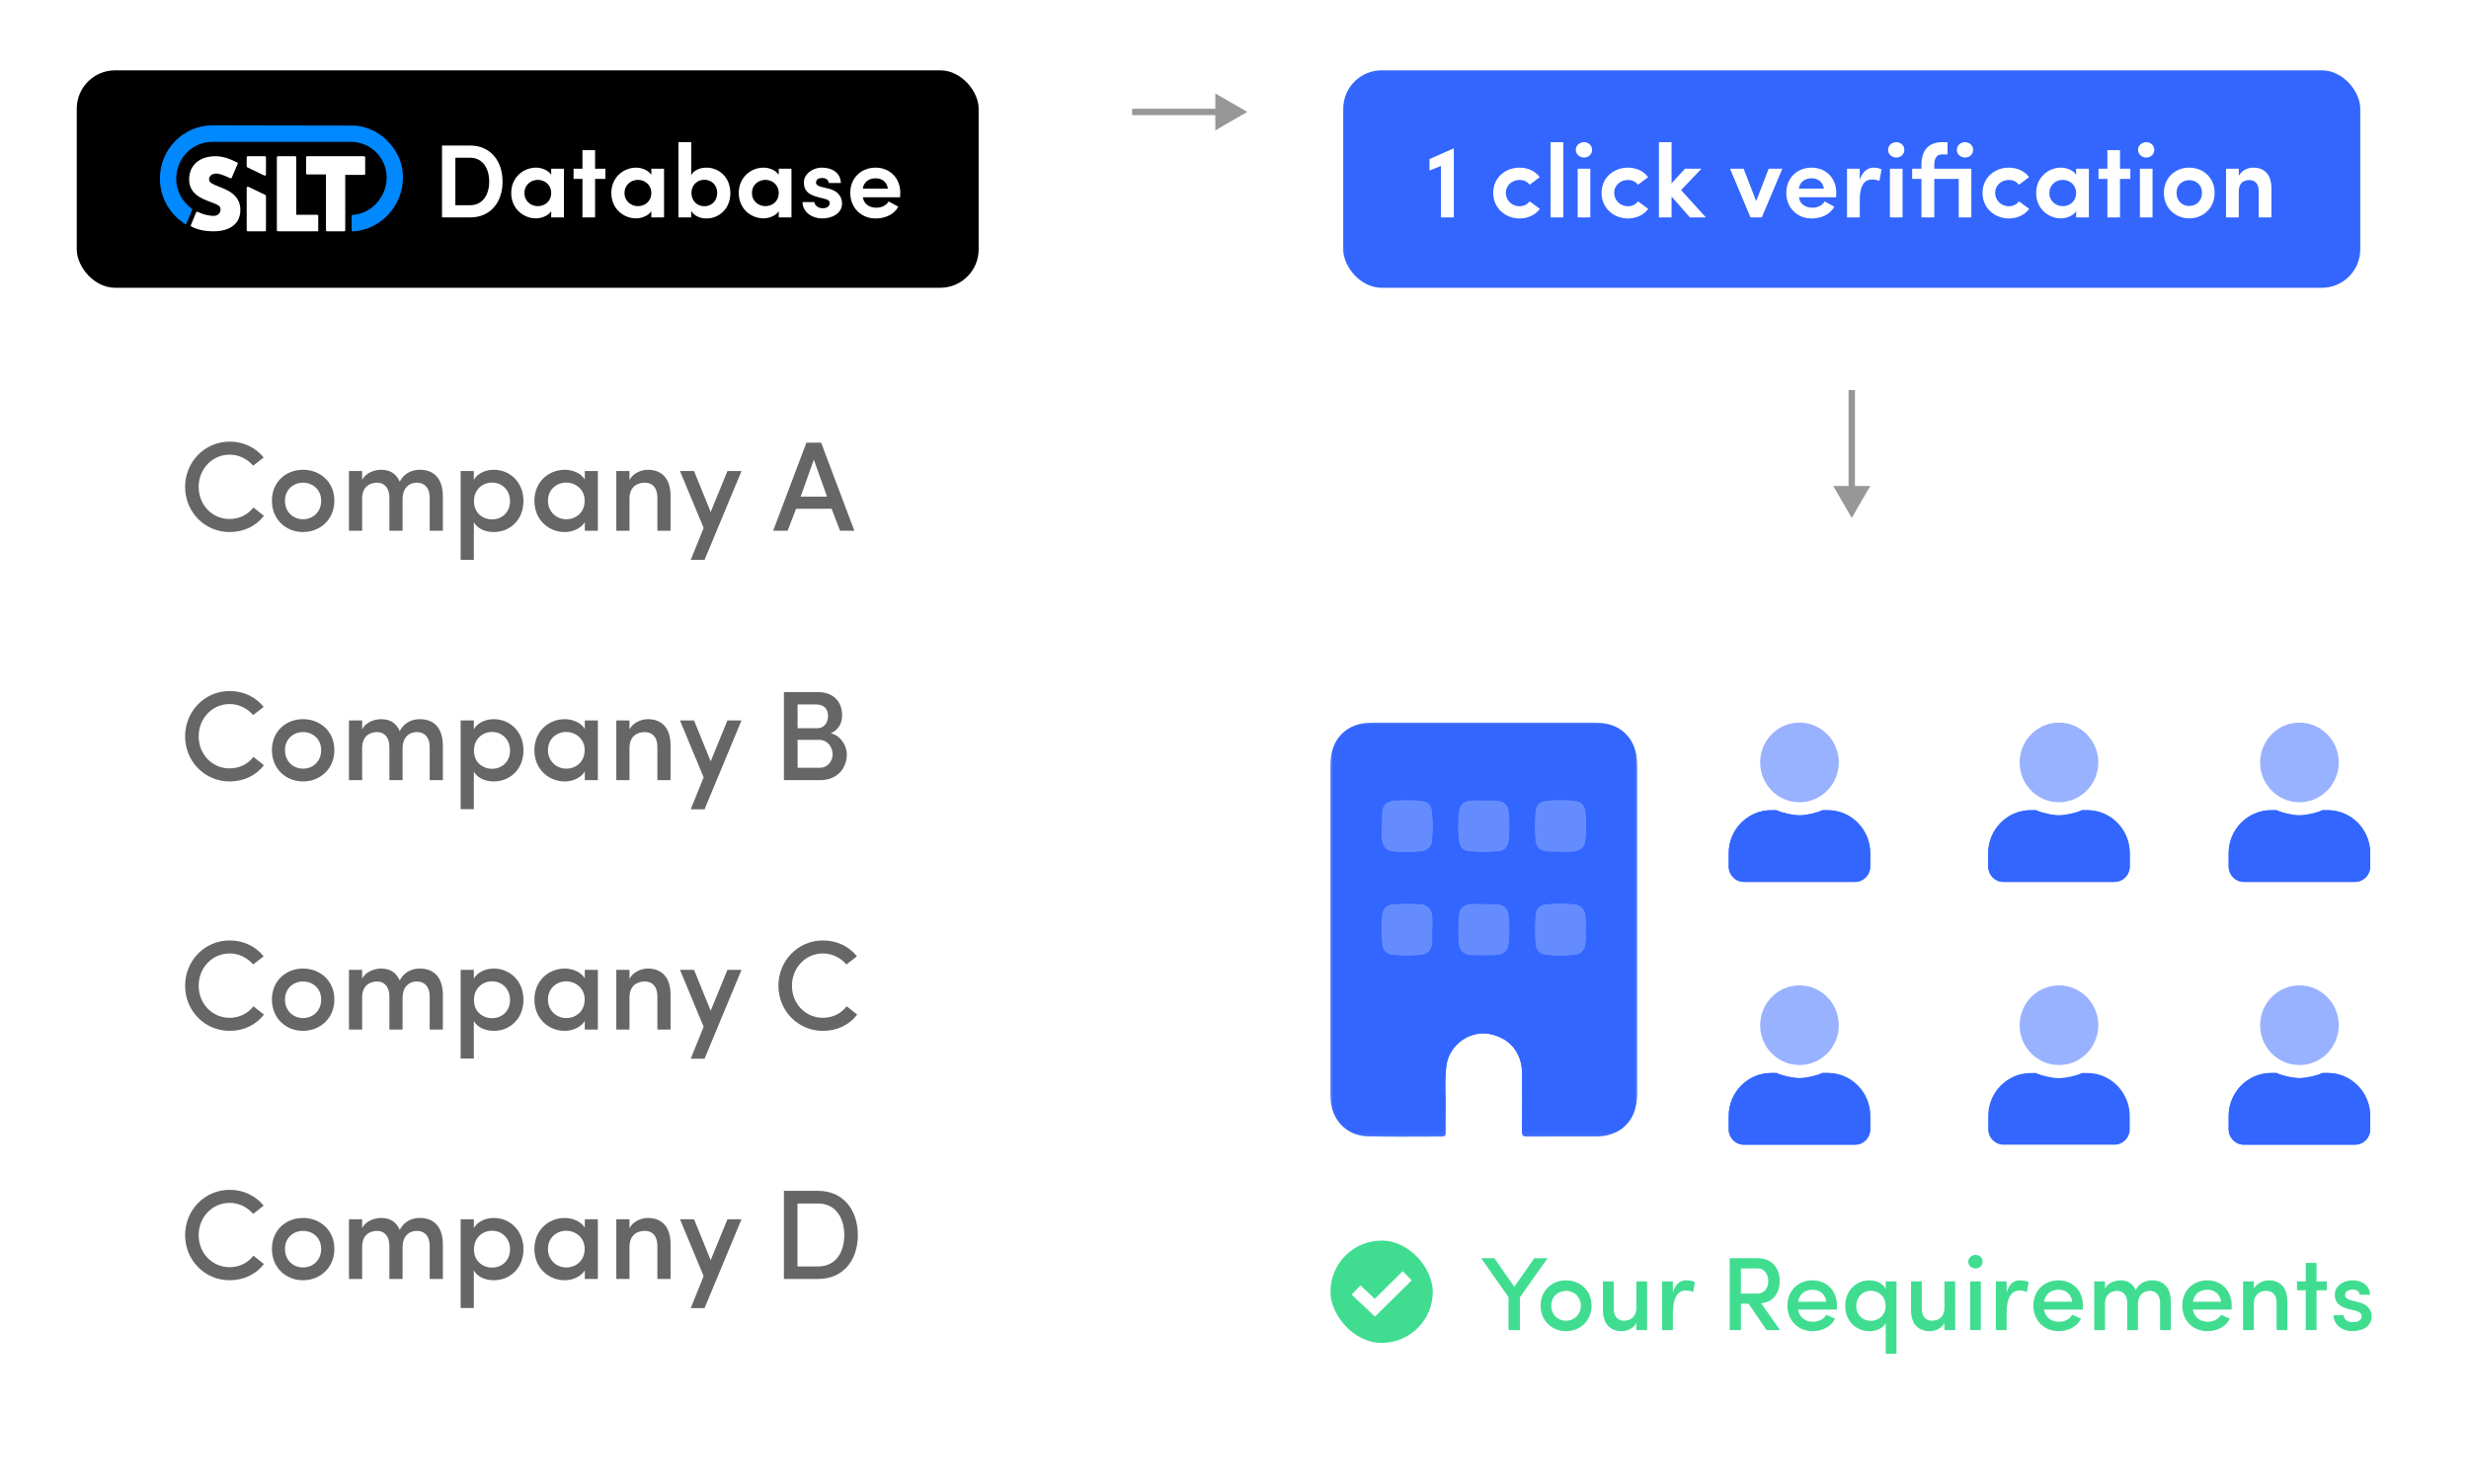 <svg width="386" height="232" viewBox="0 0 386 232" fill="none" xmlns="http://www.w3.org/2000/svg">
<path d="M289.5 81L292.387 76H286.613L289.5 81ZM289 61V76.5H290V61H289Z" fill="#979797"/>
<path d="M195 17.5L190 14.613L190 20.387L195 17.5ZM177 18L190.5 18L190.5 17L177 17L177 18Z" fill="#979797"/>
<g filter="url(#filter0_d_0_1)">
<g clip-path="url(#clip0_0_1)">
<rect x="4" width="157" height="224" rx="6" fill="white"/>
<path d="M39.62 75.36L41.26 76.66C40.06 78.24 38.16 79.2 35.9 79.2C32 79.2 28.94 76.06 28.94 72.14C28.94 68.24 32 65.06 35.9 65.06C38.12 65.06 40 66.02 41.22 67.54L39.58 68.82C38.68 67.8 37.42 67.1 35.9 67.1C33.16 67.1 31.06 69.36 31.06 72.14C31.06 74.94 33.16 77.16 35.9 77.16C37.42 77.16 38.76 76.48 39.62 75.36ZM47.372 77.2C48.932 77.2 50.212 76.06 50.212 74.3C50.212 72.6 48.932 71.48 47.372 71.48C45.832 71.48 44.552 72.6 44.552 74.3C44.552 76.06 45.832 77.2 47.372 77.2ZM47.372 79.2C44.732 79.2 42.512 77.26 42.512 74.3C42.512 71.34 44.732 69.46 47.372 69.46C50.032 69.46 52.272 71.34 52.272 74.3C52.272 77.26 50.032 79.2 47.372 79.2ZM65.197 71.48C63.837 71.48 62.937 72.46 62.937 73.98V79H60.877V73.76C60.857 72.32 60.097 71.48 58.977 71.48C57.777 71.48 56.617 72.14 56.617 73.98V79H54.557V69.66H56.617V71.06C57.257 69.78 58.797 69.46 59.557 69.46C61.057 69.46 61.957 70.12 62.497 71.32C63.357 69.7 64.797 69.46 65.637 69.46C67.957 69.46 69.237 70.96 69.237 73.62V79H67.177V73.8C67.177 72.34 66.397 71.48 65.197 71.48ZM74.098 74.38C74.098 76.24 75.498 77.22 76.938 77.22C78.478 77.22 79.738 76.1 79.738 74.38C79.738 72.64 78.478 71.46 76.938 71.46C75.418 71.46 74.098 72.56 74.098 74.38ZM72.018 69.66H74.078V71.04C74.658 70.02 75.918 69.46 77.198 69.46C79.718 69.46 81.838 71.4 81.838 74.34C81.838 77.32 79.718 79.2 77.198 79.2C75.918 79.2 74.658 78.7 74.078 77.66V83.54H72.018V69.66ZM85.667 74.3C85.667 76.02 86.987 77.2 88.527 77.2C90.047 77.2 91.407 76.14 91.407 74.3C91.407 72.48 89.927 71.46 88.527 71.46C86.987 71.46 85.667 72.58 85.667 74.3ZM93.467 79H91.427V77.66C90.787 78.68 89.487 79.2 88.287 79.2C85.787 79.2 83.547 77.3 83.547 74.32C83.547 71.34 85.787 69.46 88.287 69.46C89.407 69.46 90.787 69.92 91.427 70.98V69.66H93.467V79ZM98.414 73.98V79H96.354V69.66H98.414V71.06C98.954 70 100.254 69.46 101.274 69.46C103.534 69.46 104.834 70.9 104.834 73.56V79H102.774V73.8C102.774 72.3 102.014 71.48 100.814 71.48C99.594 71.48 98.414 72.14 98.414 73.98ZM115.927 69.66L110.147 83.56H107.987L110.007 78.56L106.307 69.66H108.507L111.107 76.06L113.727 69.66H115.927ZM129.294 73.66L127.234 67.88L125.174 73.66H129.294ZM133.574 79H131.334L130.014 75.56H124.454L123.134 79H120.874L126.074 65.22H128.374L133.574 79Z" fill="#666666"/>
<path d="M39.62 114.36L41.26 115.66C40.06 117.24 38.16 118.2 35.9 118.2C32 118.2 28.94 115.06 28.94 111.14C28.94 107.24 32 104.06 35.9 104.06C38.12 104.06 40 105.02 41.22 106.54L39.58 107.82C38.68 106.8 37.42 106.1 35.9 106.1C33.16 106.1 31.06 108.36 31.06 111.14C31.06 113.94 33.16 116.16 35.9 116.16C37.42 116.16 38.76 115.48 39.62 114.36ZM47.372 116.2C48.932 116.2 50.212 115.06 50.212 113.3C50.212 111.6 48.932 110.48 47.372 110.48C45.832 110.48 44.552 111.6 44.552 113.3C44.552 115.06 45.832 116.2 47.372 116.2ZM47.372 118.2C44.732 118.2 42.512 116.26 42.512 113.3C42.512 110.34 44.732 108.46 47.372 108.46C50.032 108.46 52.272 110.34 52.272 113.3C52.272 116.26 50.032 118.2 47.372 118.2ZM65.197 110.48C63.837 110.48 62.937 111.46 62.937 112.98V118H60.877V112.76C60.857 111.32 60.097 110.48 58.977 110.48C57.777 110.48 56.617 111.14 56.617 112.98V118H54.557V108.66H56.617V110.06C57.257 108.78 58.797 108.46 59.557 108.46C61.057 108.46 61.957 109.12 62.497 110.32C63.357 108.7 64.797 108.46 65.637 108.46C67.957 108.46 69.237 109.96 69.237 112.62V118H67.177V112.8C67.177 111.34 66.397 110.48 65.197 110.48ZM74.098 113.38C74.098 115.24 75.498 116.22 76.938 116.22C78.478 116.22 79.738 115.1 79.738 113.38C79.738 111.64 78.478 110.46 76.938 110.46C75.418 110.46 74.098 111.56 74.098 113.38ZM72.018 108.66H74.078V110.04C74.658 109.02 75.918 108.46 77.198 108.46C79.718 108.46 81.838 110.4 81.838 113.34C81.838 116.32 79.718 118.2 77.198 118.2C75.918 118.2 74.658 117.7 74.078 116.66V122.54H72.018V108.66ZM85.667 113.3C85.667 115.02 86.987 116.2 88.527 116.2C90.047 116.2 91.407 115.14 91.407 113.3C91.407 111.48 89.927 110.46 88.527 110.46C86.987 110.46 85.667 111.58 85.667 113.3ZM93.467 118H91.427V116.66C90.787 117.68 89.487 118.2 88.287 118.2C85.787 118.2 83.547 116.3 83.547 113.32C83.547 110.34 85.787 108.46 88.287 108.46C89.407 108.46 90.787 108.92 91.427 109.98V108.66H93.467V118ZM98.414 112.98V118H96.354V108.66H98.414V110.06C98.954 109 100.254 108.46 101.274 108.46C103.534 108.46 104.834 109.9 104.834 112.56V118H102.774V112.8C102.774 111.3 102.014 110.48 100.814 110.48C99.594 110.48 98.414 111.14 98.414 112.98ZM115.927 108.66L110.147 122.56H107.987L110.007 117.56L106.307 108.66H108.507L111.107 115.06L113.727 108.66H115.927ZM128.094 111.7H124.694V116.06H128.154C129.434 116.06 130.174 115 130.174 113.94C130.174 112.92 129.414 111.7 128.094 111.7ZM124.694 106.16V109.88H127.754C128.874 109.88 129.454 108.98 129.454 107.94C129.454 106.82 128.754 106.16 127.614 106.16H124.694ZM131.654 107.86C131.654 108.94 131.214 110.12 129.874 110.66C131.474 111.04 132.394 112.64 132.394 113.96C132.394 116.14 130.874 118 128.254 118H122.554V104.22H127.834C130.174 104.22 131.654 105.6 131.654 107.86Z" fill="#666666"/>
<path d="M39.62 153.36L41.26 154.66C40.06 156.24 38.16 157.2 35.9 157.2C32 157.2 28.94 154.06 28.94 150.14C28.94 146.24 32 143.06 35.9 143.06C38.12 143.06 40 144.02 41.22 145.54L39.58 146.82C38.68 145.8 37.42 145.1 35.9 145.1C33.16 145.1 31.06 147.36 31.06 150.14C31.06 152.94 33.16 155.16 35.9 155.16C37.42 155.16 38.76 154.48 39.62 153.36ZM47.372 155.2C48.932 155.2 50.212 154.06 50.212 152.3C50.212 150.6 48.932 149.48 47.372 149.48C45.832 149.48 44.552 150.6 44.552 152.3C44.552 154.06 45.832 155.2 47.372 155.2ZM47.372 157.2C44.732 157.2 42.512 155.26 42.512 152.3C42.512 149.34 44.732 147.46 47.372 147.46C50.032 147.46 52.272 149.34 52.272 152.3C52.272 155.26 50.032 157.2 47.372 157.2ZM65.197 149.48C63.837 149.48 62.937 150.46 62.937 151.98V157H60.877V151.76C60.857 150.32 60.097 149.48 58.977 149.48C57.777 149.48 56.617 150.14 56.617 151.98V157H54.557V147.66H56.617V149.06C57.257 147.78 58.797 147.46 59.557 147.46C61.057 147.46 61.957 148.12 62.497 149.32C63.357 147.7 64.797 147.46 65.637 147.46C67.957 147.46 69.237 148.96 69.237 151.62V157H67.177V151.8C67.177 150.34 66.397 149.48 65.197 149.48ZM74.098 152.38C74.098 154.24 75.498 155.22 76.938 155.22C78.478 155.22 79.738 154.1 79.738 152.38C79.738 150.64 78.478 149.46 76.938 149.46C75.418 149.46 74.098 150.56 74.098 152.38ZM72.018 147.66H74.078V149.04C74.658 148.02 75.918 147.46 77.198 147.46C79.718 147.46 81.838 149.4 81.838 152.34C81.838 155.32 79.718 157.2 77.198 157.2C75.918 157.2 74.658 156.7 74.078 155.66V161.54H72.018V147.66ZM85.667 152.3C85.667 154.02 86.987 155.2 88.527 155.2C90.047 155.2 91.407 154.14 91.407 152.3C91.407 150.48 89.927 149.46 88.527 149.46C86.987 149.46 85.667 150.58 85.667 152.3ZM93.467 157H91.427V155.66C90.787 156.68 89.487 157.2 88.287 157.2C85.787 157.2 83.547 155.3 83.547 152.32C83.547 149.34 85.787 147.46 88.287 147.46C89.407 147.46 90.787 147.92 91.427 148.98V147.66H93.467V157ZM98.414 151.98V157H96.354V147.66H98.414V149.06C98.954 148 100.254 147.46 101.274 147.46C103.534 147.46 104.834 148.9 104.834 151.56V157H102.774V151.8C102.774 150.3 102.014 149.48 100.814 149.48C99.594 149.48 98.414 150.14 98.414 151.98ZM115.927 147.66L110.147 161.56H107.987L110.007 156.56L106.307 147.66H108.507L111.107 154.06L113.727 147.66H115.927ZM132.374 153.36L134.014 154.66C132.814 156.24 130.914 157.2 128.654 157.2C124.754 157.2 121.694 154.06 121.694 150.14C121.694 146.24 124.754 143.06 128.654 143.06C130.874 143.06 132.754 144.02 133.974 145.54L132.334 146.82C131.434 145.8 130.174 145.1 128.654 145.1C125.914 145.1 123.814 147.36 123.814 150.14C123.814 152.94 125.914 155.16 128.654 155.16C130.174 155.16 131.514 154.48 132.374 153.36Z" fill="#666666"/>
<path d="M39.62 192.36L41.26 193.66C40.06 195.24 38.16 196.2 35.9 196.2C32 196.2 28.94 193.06 28.94 189.14C28.94 185.24 32 182.06 35.9 182.06C38.12 182.06 40 183.02 41.22 184.54L39.58 185.82C38.68 184.8 37.42 184.1 35.9 184.1C33.16 184.1 31.06 186.36 31.06 189.14C31.06 191.94 33.16 194.16 35.9 194.16C37.42 194.16 38.76 193.48 39.62 192.36ZM47.372 194.2C48.932 194.2 50.212 193.06 50.212 191.3C50.212 189.6 48.932 188.48 47.372 188.48C45.832 188.48 44.552 189.6 44.552 191.3C44.552 193.06 45.832 194.2 47.372 194.2ZM47.372 196.2C44.732 196.2 42.512 194.26 42.512 191.3C42.512 188.34 44.732 186.46 47.372 186.46C50.032 186.46 52.272 188.34 52.272 191.3C52.272 194.26 50.032 196.2 47.372 196.2ZM65.197 188.48C63.837 188.48 62.937 189.46 62.937 190.98V196H60.877V190.76C60.857 189.32 60.097 188.48 58.977 188.48C57.777 188.48 56.617 189.14 56.617 190.98V196H54.557V186.66H56.617V188.06C57.257 186.78 58.797 186.46 59.557 186.46C61.057 186.46 61.957 187.12 62.497 188.32C63.357 186.7 64.797 186.46 65.637 186.46C67.957 186.46 69.237 187.96 69.237 190.62V196H67.177V190.8C67.177 189.34 66.397 188.48 65.197 188.48ZM74.098 191.38C74.098 193.24 75.498 194.22 76.938 194.22C78.478 194.22 79.738 193.1 79.738 191.38C79.738 189.64 78.478 188.46 76.938 188.46C75.418 188.46 74.098 189.56 74.098 191.38ZM72.018 186.66H74.078V188.04C74.658 187.02 75.918 186.46 77.198 186.46C79.718 186.46 81.838 188.4 81.838 191.34C81.838 194.32 79.718 196.2 77.198 196.2C75.918 196.2 74.658 195.7 74.078 194.66V200.54H72.018V186.66ZM85.667 191.3C85.667 193.02 86.987 194.2 88.527 194.2C90.047 194.2 91.407 193.14 91.407 191.3C91.407 189.48 89.927 188.46 88.527 188.46C86.987 188.46 85.667 189.58 85.667 191.3ZM93.467 196H91.427V194.66C90.787 195.68 89.487 196.2 88.287 196.2C85.787 196.2 83.547 194.3 83.547 191.32C83.547 188.34 85.787 186.46 88.287 186.46C89.407 186.46 90.787 186.92 91.427 187.98V186.66H93.467V196ZM98.414 190.98V196H96.354V186.66H98.414V188.06C98.954 187 100.254 186.46 101.274 186.46C103.534 186.46 104.834 187.9 104.834 190.56V196H102.774V190.8C102.774 189.3 102.014 188.48 100.814 188.48C99.594 188.48 98.414 189.14 98.414 190.98ZM115.927 186.66L110.147 200.56H107.987L110.007 195.56L106.307 186.66H108.507L111.107 193.06L113.727 186.66H115.927ZM124.674 184.2V194.04H127.914C130.614 194.04 131.994 191.88 131.994 189.14C131.994 186.42 130.614 184.2 127.914 184.2H124.674ZM127.914 196H122.554V182.22H127.914C131.834 182.22 134.114 185.22 134.114 189.14C134.114 193.06 131.834 196 127.914 196Z" fill="#666666"/>
</g>
</g>
<g filter="url(#filter1_d_0_1)">
<rect x="197" y="97" width="185" height="127" rx="6" fill="white"/>
</g>
<g clip-path="url(#clip1_0_1)" filter="url(#filter2_d_0_1)">
<rect x="12" y="10" width="141" height="34" rx="6" fill="black"/>
<path d="M71.193 23.665V31.091H73.494C75.485 31.091 76.481 29.426 76.481 27.402C76.481 25.362 75.485 23.665 73.494 23.665H71.193ZM73.494 33H69.104V21.756H73.494C76.709 21.756 78.569 24.203 78.569 27.402C78.569 30.601 76.709 33 73.494 33ZM81.98 29.181C81.98 30.421 82.976 31.237 84.085 31.237C85.179 31.237 86.174 30.487 86.174 29.181C86.174 27.875 85.13 27.125 84.085 27.125C82.976 27.125 81.98 27.941 81.98 29.181ZM88.165 33H86.174V32.021C85.701 32.804 84.542 33.147 83.808 33.147C81.8 33.147 79.924 31.613 79.924 29.181C79.924 26.749 81.8 25.215 83.808 25.215C84.51 25.215 85.603 25.493 86.174 26.325V25.379H88.165V33ZM93.033 22.474V25.379H94.649V26.978H93.033V33H91.058V26.978H89.671V25.379H91.058V22.474H93.033ZM97.631 29.181C97.631 30.421 98.626 31.237 99.736 31.237C100.829 31.237 101.825 30.487 101.825 29.181C101.825 27.875 100.78 27.125 99.736 27.125C98.626 27.125 97.631 27.941 97.631 29.181ZM103.816 33H101.825V32.021C101.352 32.804 100.193 33.147 99.459 33.147C97.451 33.147 95.574 31.613 95.574 29.181C95.574 26.749 97.451 25.215 99.459 25.215C100.16 25.215 101.254 25.493 101.825 26.325V25.379H103.816V33ZM108.096 29.165C108.096 30.438 109.026 31.254 110.12 31.254C111.229 31.254 112.127 30.421 112.127 29.165C112.127 27.924 111.229 27.108 110.12 27.108C109.092 27.108 108.096 27.859 108.096 29.165ZM108.063 31.972V33H106.072V21.233H108.063V26.39C108.471 25.623 109.418 25.215 110.446 25.215C112.453 25.215 114.183 26.766 114.183 29.197C114.183 31.613 112.453 33.163 110.446 33.163C109.451 33.163 108.471 32.739 108.063 31.972ZM117.553 29.181C117.553 30.421 118.548 31.237 119.658 31.237C120.751 31.237 121.747 30.487 121.747 29.181C121.747 27.875 120.702 27.125 119.658 27.125C118.548 27.125 117.553 27.941 117.553 29.181ZM123.738 33H121.747V32.021C121.274 32.804 120.115 33.147 119.38 33.147C117.373 33.147 115.496 31.613 115.496 29.181C115.496 26.749 117.373 25.215 119.38 25.215C120.082 25.215 121.176 25.493 121.747 26.325V25.379H123.738V33ZM128.883 30.079L127.838 29.818C125.864 29.295 125.684 28.365 125.684 27.484C125.684 26.244 126.99 25.215 128.491 25.215C129.944 25.215 131.38 25.868 131.461 27.614H129.568C129.519 27.043 128.997 26.831 128.54 26.831C128.034 26.831 127.577 27.011 127.577 27.582C127.577 27.892 127.936 28.104 128.377 28.218L129.65 28.528C131.412 29.018 131.641 30.193 131.641 30.813C131.641 32.38 130.107 33.163 128.524 33.163C127.022 33.163 125.505 32.233 125.456 30.601H127.316C127.365 31.14 127.985 31.613 128.72 31.564C129.291 31.547 129.715 31.237 129.715 30.797C129.731 30.405 129.454 30.209 128.883 30.079ZM134.89 28.496H138.807C138.66 27.451 137.877 26.88 136.898 26.88C135.853 26.88 135.037 27.451 134.89 28.496ZM140.749 29.165C140.749 29.361 140.733 29.671 140.717 29.85H134.907C135.037 30.878 135.886 31.482 137.012 31.482C137.779 31.482 138.546 31.156 138.921 30.503C139.395 30.764 139.933 31.058 140.439 31.319C139.737 32.625 138.285 33.163 136.881 33.163C134.711 33.163 132.932 31.564 132.932 29.165C132.932 26.749 134.711 25.215 136.881 25.215C139.036 25.215 140.749 26.749 140.749 29.165Z" fill="white"/>
<path fill-rule="evenodd" clip-rule="evenodd" d="M41.406 23.43H38.74C38.644 23.43 38.567 23.508 38.567 23.605V25C38.567 25.073 38.608 25.14 38.674 25.172L41.309 26.441C41.434 26.502 41.58 26.409 41.58 26.269V23.605C41.58 23.508 41.502 23.43 41.406 23.43V23.43Z" fill="white"/>
<path fill-rule="evenodd" clip-rule="evenodd" d="M57.088 23.604C57.087 23.508 57.01 23.43 56.914 23.43H48.026C47.93 23.43 47.853 23.508 47.853 23.605V26.107C47.853 26.203 47.93 26.281 48.026 26.281H50.963V34.998C50.963 35.094 51.041 35.172 51.136 35.172H53.803C53.899 35.172 53.976 35.094 53.976 34.998V26.344L56.916 26.349C57.016 26.349 57.096 26.267 57.096 26.167L57.087 23.604L57.088 23.604Z" fill="white"/>
<path fill-rule="evenodd" clip-rule="evenodd" d="M49.58 32.586H46.314V23.605C46.314 23.508 46.236 23.43 46.141 23.43H43.457C43.361 23.43 43.284 23.509 43.284 23.605V34.998C43.284 35.094 43.361 35.172 43.457 35.172H49.744C49.747 35.17 49.75 35.167 49.753 35.164V32.761C49.753 32.664 49.675 32.586 49.58 32.586H49.58Z" fill="white"/>
<path fill-rule="evenodd" clip-rule="evenodd" d="M41.472 29.483L38.837 28.213C38.712 28.153 38.567 28.245 38.567 28.386V34.998C38.567 35.094 38.644 35.172 38.74 35.172H41.406C41.502 35.172 41.58 35.094 41.58 34.998V29.655C41.58 29.581 41.538 29.515 41.472 29.483V29.483Z" fill="white"/>
<path fill-rule="evenodd" clip-rule="evenodd" d="M34.182 28.167C33.315 27.827 32.688 27.582 32.688 27.042C32.688 26.503 33.152 26.139 33.843 26.139L33.866 26.14C34.42 26.188 35.045 26.426 36.001 26.871C36.089 26.913 36.194 26.872 36.233 26.782L37.157 24.634C37.194 24.55 37.159 24.451 37.078 24.409C35.754 23.726 34.719 23.43 33.67 23.43C31.18 23.43 29.572 24.848 29.572 27.042C29.572 29.349 31.537 30.074 32.972 30.603C33.85 30.926 34.484 31.16 34.484 31.704C34.484 32.022 34.378 32.288 34.177 32.476C33.948 32.69 33.616 32.787 33.217 32.756C32.419 32.694 31.764 32.518 30.893 32.121C30.804 32.081 30.7 32.123 30.662 32.214L29.843 34.202C29.808 34.287 29.844 34.386 29.925 34.426C30.985 34.951 32.014 35.169 33.406 35.169C36.019 35.169 37.579 33.923 37.579 31.836C37.579 29.498 35.615 28.729 34.182 28.167Z" fill="white"/>
<path fill-rule="evenodd" clip-rule="evenodd" d="M60.846 21.313C59.463 19.78 57.584 18.83 55.554 18.638L33.216 18.6C28.686 18.6 25 22.332 25 26.92C25 29.932 26.588 32.574 28.961 34.034C29.028 34.076 29.116 34.046 29.147 33.973L30.051 31.805C30.075 31.748 30.056 31.681 30.005 31.646C30.005 31.646 30.004 31.646 30.004 31.646C28.467 30.571 27.55 28.805 27.55 26.921C27.55 23.756 30.092 21.182 33.217 21.182H54.857C57.882 21.182 60.408 23.617 60.45 26.68C60.471 28.224 59.889 29.703 58.817 30.838C57.819 31.894 56.522 32.514 55.139 32.604C55.043 32.61 54.967 32.689 54.967 32.787V35.008C54.967 35.112 55.053 35.197 55.156 35.191C57.185 35.083 59.094 34.206 60.568 32.694C62.136 31.084 63 28.978 63 26.762C63 24.685 62.235 22.852 60.846 21.313Z" fill="#0088FF"/>
</g>
<g clip-path="url(#clip2_0_1)" filter="url(#filter3_d_0_1)">
<rect x="210" y="10" width="159" height="34" rx="6" fill="#3366FF"/>
<path d="M223.486 23.877L227.288 22.196V33H225.281V24.954L223.486 25.672V23.877ZM233.447 29.165C233.447 26.749 235.373 25.215 237.559 25.215C238.849 25.215 240.007 25.738 240.726 26.701L239.142 27.892C238.767 27.386 238.196 27.141 237.559 27.141C236.45 27.141 235.422 27.924 235.422 29.165C235.422 30.405 236.45 31.254 237.559 31.254C238.196 31.254 238.767 30.993 239.142 30.487L240.742 31.662C240.024 32.625 238.865 33.163 237.559 33.163C235.373 33.163 233.447 31.564 233.447 29.165ZM242.415 33V21.233H244.406V33H242.415ZM248.629 25.379V33H246.655V25.379H248.629ZM246.361 22.425C246.361 21.756 246.948 21.233 247.65 21.233C248.352 21.233 248.907 21.756 248.907 22.425C248.907 23.126 248.352 23.632 247.65 23.632C246.948 23.632 246.361 23.126 246.361 22.425ZM250.388 29.165C250.388 26.749 252.314 25.215 254.501 25.215C255.79 25.215 256.949 25.738 257.667 26.701L256.084 27.892C255.709 27.386 255.137 27.141 254.501 27.141C253.391 27.141 252.363 27.924 252.363 29.165C252.363 30.405 253.391 31.254 254.501 31.254C255.137 31.254 255.709 30.993 256.084 30.487L257.683 31.662C256.965 32.625 255.807 33.163 254.501 33.163C252.314 33.163 250.388 31.564 250.388 29.165ZM264.204 33L261.331 29.736V33H259.357V21.233H261.331V27.663L263.437 25.379H266.015L262.817 28.724L266.701 33H264.204ZM273.673 33L270.474 25.379H272.596L274.554 30.454L276.512 25.379H278.65L275.435 33H273.673ZM281.226 28.496H285.143C284.996 27.451 284.212 26.88 283.233 26.88C282.189 26.88 281.373 27.451 281.226 28.496ZM287.085 29.165C287.085 29.361 287.068 29.671 287.052 29.85H281.242C281.373 30.878 282.221 31.482 283.347 31.482C284.115 31.482 284.882 31.156 285.257 30.503C285.73 30.764 286.269 31.058 286.775 31.319C286.073 32.625 284.62 33.163 283.217 33.163C281.046 33.163 279.267 31.564 279.267 29.165C279.267 26.749 281.046 25.215 283.217 25.215C285.371 25.215 287.085 26.749 287.085 29.165ZM290.752 30.307V33H288.761V25.379H290.752V27.174C291.144 25.787 292.042 25.215 292.907 25.215C293.445 25.215 293.853 25.313 294.163 25.493L293.821 27.288C293.347 27.076 292.858 27.076 292.662 27.076C291.307 27.076 290.752 28.284 290.752 30.307ZM297.446 25.379V33H295.471V25.379H297.446ZM295.177 22.425C295.177 21.756 295.765 21.233 296.467 21.233C297.168 21.233 297.723 21.756 297.723 22.425C297.723 23.126 297.168 23.632 296.467 23.632C295.765 23.632 295.177 23.126 295.177 22.425ZM308.197 25.379V33H306.223V26.978H302.404V33H300.396V26.978H298.944V25.379H300.396V24.775C300.396 22.539 301.49 21.233 303.644 21.233H304.476V23.143H303.644C302.714 23.143 302.404 23.845 302.404 24.775V25.379H308.197ZM305.929 22.425C305.929 21.756 306.516 21.233 307.218 21.233C307.92 21.233 308.475 21.756 308.475 22.425C308.475 23.126 307.92 23.632 307.218 23.632C306.516 23.632 305.929 23.126 305.929 22.425ZM309.947 29.165C309.947 26.749 311.873 25.215 314.059 25.215C315.349 25.215 316.507 25.738 317.226 26.701L315.642 27.892C315.267 27.386 314.696 27.141 314.059 27.141C312.95 27.141 311.922 27.924 311.922 29.165C311.922 30.405 312.95 31.254 314.059 31.254C314.696 31.254 315.267 30.993 315.642 30.487L317.242 31.662C316.524 32.625 315.365 33.163 314.059 33.163C311.873 33.163 309.947 31.564 309.947 29.165ZM320.387 29.181C320.387 30.421 321.382 31.237 322.492 31.237C323.585 31.237 324.581 30.487 324.581 29.181C324.581 27.875 323.536 27.125 322.492 27.125C321.382 27.125 320.387 27.941 320.387 29.181ZM326.572 33H324.581V32.021C324.108 32.804 322.949 33.147 322.214 33.147C320.207 33.147 318.33 31.613 318.33 29.181C318.33 26.749 320.207 25.215 322.214 25.215C322.916 25.215 324.01 25.493 324.581 26.325V25.379H326.572V33ZM331.439 22.474V25.379H333.055V26.978H331.439V33H329.465V26.978H328.078V25.379H329.465V22.474H331.439ZM336.525 25.379V33H334.55V25.379H336.525ZM334.256 22.425C334.256 21.756 334.844 21.233 335.545 21.233C336.247 21.233 336.802 21.756 336.802 22.425C336.802 23.126 336.247 23.632 335.545 23.632C334.844 23.632 334.256 23.126 334.256 22.425ZM342.266 31.205C343.376 31.205 344.257 30.405 344.257 29.165C344.257 27.941 343.376 27.174 342.266 27.174C341.156 27.174 340.275 27.941 340.275 29.165C340.275 30.405 341.156 31.205 342.266 31.205ZM342.266 33.147C340.112 33.147 338.3 31.564 338.3 29.165C338.3 26.749 340.112 25.215 342.266 25.215C344.42 25.215 346.232 26.749 346.232 29.165C346.232 31.564 344.42 33.147 342.266 33.147ZM350.008 28.936V33H348.017V25.379H350.008V26.505C350.449 25.672 351.379 25.215 352.277 25.215C354.055 25.215 355.116 26.325 355.116 28.496V33H353.125V28.855C353.125 27.745 352.538 27.157 351.673 27.157C350.759 27.157 350.008 27.614 350.008 28.936Z" fill="white"/>
</g>
<rect x="208" y="194" width="16" height="16" rx="8" fill="#40DD91"/>
<path d="M212 201.722L214.947 204.5L220 199.5" stroke="white" stroke-width="2"/>
<mask id="mask0_0_1" style="mask-type:luminance" maskUnits="userSpaceOnUse" x="208" y="113" width="48" height="65">
<path fill-rule="evenodd" clip-rule="evenodd" d="M208 113H255.945V177.755H208V113Z" fill="white"/>
</mask>
<g mask="url(#mask0_0_1)">
<path fill-rule="evenodd" clip-rule="evenodd" d="M223.94 145.369H223.982C223.982 144.751 224.009 144.132 223.976 143.515C223.906 142.215 223.335 141.47 222.09 141.373C220.686 141.263 219.26 141.267 217.855 141.378C216.689 141.47 216.139 142.029 216.049 143.21C215.941 144.632 215.944 146.076 216.046 147.499C216.131 148.672 216.688 149.232 217.84 149.35C219.271 149.497 220.724 149.503 222.155 149.345C223.265 149.223 223.773 148.676 223.923 147.553C224.018 146.837 223.94 146.098 223.94 145.369M216.046 129.136C216.029 129.136 216.011 129.136 215.993 129.136C215.993 129.754 215.97 130.373 215.998 130.989C216.058 132.319 216.592 133.037 217.845 133.169C219.275 133.32 220.73 133.324 222.161 133.162C223.27 133.037 223.807 132.492 223.922 131.366C224.071 129.917 224.073 128.445 223.922 126.996C223.803 125.849 223.295 125.328 222.165 125.205C220.708 125.047 219.232 125.068 217.769 125.205C216.747 125.301 216.163 125.943 216.06 126.952C215.987 127.673 216.046 128.408 216.046 129.136M247.938 145.4H247.953C247.953 144.783 247.977 144.163 247.948 143.547C247.888 142.237 247.331 141.498 246.092 141.375C244.661 141.232 243.206 141.215 241.776 141.387C240.629 141.525 240.119 142.015 240.031 143.178C239.919 144.627 239.92 146.098 240.031 147.548C240.118 148.697 240.649 149.21 241.78 149.342C243.211 149.51 244.664 149.493 246.097 149.353C247.254 149.241 247.797 148.609 247.925 147.42C247.996 146.754 247.938 146.074 247.938 145.4M232.017 141.373C232.017 141.355 232.017 141.337 232.016 141.319C231.406 141.319 230.795 141.295 230.186 141.324C228.836 141.388 228.12 141.957 228.023 143.273C227.921 144.669 227.921 146.085 228.028 147.48C228.126 148.744 228.852 149.348 230.135 149.397C231.354 149.445 232.577 149.441 233.796 149.398C235.041 149.355 235.764 148.777 235.899 147.57C236.063 146.095 236.045 144.599 235.898 143.118C235.798 142.106 235.187 141.478 234.173 141.386C233.46 141.321 232.736 141.373 232.017 141.373M243.963 133.188V133.227C244.546 133.227 245.129 133.246 245.71 133.223C247.004 133.173 247.748 132.615 247.89 131.376C248.055 129.929 248.039 128.456 247.896 127.006C247.782 125.856 247.276 125.336 246.146 125.208C244.689 125.043 243.207 125.034 241.751 125.214C240.607 125.356 240.11 125.853 240.021 127.021C239.914 128.444 239.915 129.887 240.016 131.311C240.099 132.484 240.657 133.013 241.805 133.17C242.513 133.267 243.243 133.188 243.963 133.188M231.986 125.182C231.986 125.168 231.986 125.152 231.986 125.138C231.376 125.138 230.764 125.111 230.156 125.143C228.863 125.213 228.198 125.717 228.051 126.959C227.877 128.433 227.881 129.934 228.052 131.409C228.185 132.552 228.697 133.079 229.836 133.168C231.241 133.277 232.667 133.275 234.073 133.176C235.211 133.096 235.794 132.506 235.909 131.359C236.055 129.91 236.061 128.438 235.906 126.989C235.783 125.841 235.276 125.36 234.143 125.201C233.437 125.102 232.706 125.182 231.986 125.182M208.002 145.369C208.002 136.803 208.001 128.238 208.002 119.672C208.003 115.559 210.531 113.001 214.595 113.001C226.189 113 237.782 113 249.376 113.001C253.394 113.002 255.943 115.566 255.943 119.612C255.945 136.772 255.945 153.931 255.943 171.091C255.943 175.155 253.41 177.723 249.402 177.726C245.852 177.729 242.301 177.712 238.751 177.74C238.14 177.745 237.944 177.592 237.951 176.949C237.984 173.916 237.98 170.882 237.962 167.849C237.943 164.592 235.986 162.26 232.823 161.68C229.749 161.117 226.591 163.409 226.142 166.54C225.794 168.97 226.051 171.416 225.985 173.854C225.956 174.948 225.967 176.044 225.987 177.14C225.994 177.565 225.869 177.735 225.422 177.734C221.567 177.718 217.709 177.814 213.857 177.693C210.382 177.583 208.009 174.902 208.005 171.319C207.995 162.669 208.002 154.019 208.002 145.369" fill="#3366FF"/>
</g>
<path fill-rule="evenodd" clip-rule="evenodd" d="M214.347 127.275C214.817 122.519 217.505 119.49 222.21 119.037C228.945 118.39 235.736 118.292 242.445 119.039C247.645 119.618 249.98 122.071 250.53 127.483C251.223 134.315 251.214 141.25 250.53 148.083C249.998 153.393 247.528 155.958 242.423 156.549C235.837 157.312 229.143 157.293 222.56 156.581C216.795 155.958 214.338 152.575 214.06 146.306C213.93 143.399 214.037 140.482 214.037 137.569C214.12 137.568 214.2 137.568 214.281 137.568C214.281 134.135 214.011 130.672 214.347 127.275Z" fill="#3366FF" fill-opacity="0.5"/>
<mask id="mask1_0_1" style="mask-type:luminance" maskUnits="userSpaceOnUse" x="208" y="113" width="48" height="65">
<path fill-rule="evenodd" clip-rule="evenodd" d="M208 113H255.945V177.755H208V113Z" fill="white"/>
</mask>
<g mask="url(#mask1_0_1)">
<path fill-rule="evenodd" clip-rule="evenodd" d="M223.94 145.369H223.982C223.982 144.751 224.009 144.132 223.976 143.515C223.906 142.215 223.335 141.47 222.09 141.373C220.686 141.263 219.26 141.267 217.855 141.378C216.689 141.47 216.139 142.029 216.049 143.21C215.941 144.632 215.944 146.076 216.046 147.499C216.131 148.672 216.688 149.232 217.84 149.35C219.271 149.497 220.724 149.503 222.155 149.345C223.265 149.223 223.773 148.676 223.923 147.553C224.018 146.837 223.94 146.098 223.94 145.369M216.046 129.136C216.029 129.136 216.011 129.136 215.993 129.136C215.993 129.754 215.97 130.373 215.998 130.989C216.058 132.319 216.592 133.037 217.845 133.169C219.275 133.32 220.73 133.324 222.161 133.162C223.27 133.037 223.807 132.492 223.922 131.366C224.071 129.917 224.073 128.445 223.922 126.996C223.803 125.849 223.295 125.328 222.165 125.205C220.708 125.047 219.232 125.068 217.769 125.205C216.747 125.301 216.163 125.943 216.06 126.952C215.987 127.673 216.046 128.408 216.046 129.136M247.938 145.4H247.953C247.953 144.783 247.977 144.163 247.948 143.547C247.888 142.237 247.331 141.498 246.092 141.375C244.661 141.232 243.206 141.215 241.776 141.387C240.629 141.525 240.119 142.015 240.031 143.178C239.919 144.627 239.92 146.098 240.031 147.548C240.118 148.697 240.649 149.21 241.78 149.342C243.211 149.51 244.664 149.493 246.097 149.353C247.254 149.241 247.797 148.609 247.925 147.42C247.996 146.754 247.938 146.074 247.938 145.4M232.017 141.373C232.017 141.355 232.017 141.337 232.016 141.319C231.406 141.319 230.795 141.295 230.186 141.324C228.836 141.388 228.12 141.957 228.023 143.273C227.921 144.669 227.921 146.085 228.028 147.48C228.126 148.744 228.852 149.348 230.135 149.397C231.354 149.445 232.577 149.441 233.796 149.398C235.041 149.355 235.764 148.777 235.899 147.57C236.063 146.095 236.045 144.599 235.898 143.118C235.798 142.106 235.187 141.478 234.173 141.386C233.46 141.321 232.736 141.373 232.017 141.373M243.963 133.188V133.227C244.546 133.227 245.129 133.246 245.71 133.223C247.004 133.173 247.748 132.615 247.89 131.376C248.055 129.929 248.039 128.456 247.896 127.006C247.782 125.856 247.276 125.336 246.146 125.208C244.689 125.043 243.207 125.034 241.751 125.214C240.607 125.356 240.11 125.853 240.021 127.021C239.914 128.444 239.915 129.887 240.016 131.311C240.099 132.484 240.657 133.013 241.805 133.17C242.513 133.267 243.243 133.188 243.963 133.188M231.986 125.182C231.986 125.168 231.986 125.152 231.986 125.138C231.376 125.138 230.764 125.111 230.156 125.143C228.863 125.213 228.198 125.717 228.051 126.959C227.877 128.433 227.881 129.934 228.052 131.409C228.185 132.552 228.697 133.079 229.836 133.168C231.241 133.277 232.667 133.275 234.073 133.176C235.211 133.096 235.794 132.506 235.909 131.359C236.055 129.91 236.061 128.438 235.906 126.989C235.783 125.841 235.276 125.36 234.143 125.201C233.437 125.102 232.706 125.182 231.986 125.182M208.002 145.369C208.002 136.803 208.001 128.238 208.002 119.672C208.003 115.559 210.531 113.001 214.595 113.001C226.189 113 237.782 113 249.376 113.001C253.394 113.002 255.943 115.566 255.943 119.612C255.945 136.772 255.945 153.931 255.943 171.091C255.943 175.155 253.41 177.723 249.402 177.726C245.852 177.729 242.301 177.712 238.751 177.74C238.14 177.745 237.944 177.592 237.951 176.949C237.984 173.916 237.98 170.882 237.962 167.849C237.943 164.592 235.986 162.26 232.823 161.68C229.749 161.117 226.591 163.409 226.142 166.54C225.794 168.97 226.051 171.416 225.985 173.854C225.956 174.948 225.967 176.044 225.987 177.14C225.994 177.565 225.869 177.735 225.422 177.734C221.567 177.718 217.709 177.814 213.857 177.693C210.382 177.583 208.009 174.902 208.005 171.319C207.995 162.669 208.002 154.019 208.002 145.369" fill="#3366FF"/>
</g>
<path fill-rule="evenodd" clip-rule="evenodd" d="M214.347 127.275C214.817 122.519 217.505 119.49 222.21 119.037C228.945 118.39 235.736 118.292 242.445 119.039C247.645 119.618 249.98 122.071 250.53 127.483C251.223 134.315 251.214 141.25 250.53 148.083C249.998 153.393 247.528 155.958 242.423 156.549C235.837 157.312 229.143 157.293 222.56 156.581C216.795 155.958 214.338 152.575 214.06 146.306C213.93 143.399 214.037 140.482 214.037 137.569C214.12 137.568 214.2 137.568 214.281 137.568C214.281 134.135 214.011 130.672 214.347 127.275Z" fill="#3366FF" fill-opacity="0.5"/>
<path d="M326.322 126.698C329.986 126.699 332.96 129.711 332.961 133.423V135.504C332.961 136.83 331.899 137.906 330.59 137.906H313.203C311.895 137.906 310.833 136.83 310.833 135.504V133.423C310.833 129.711 313.807 126.699 317.471 126.698H318.296C319.242 127.14 320.855 127.499 321.897 127.499C322.938 127.499 324.551 127.14 325.497 126.698H326.322Z" fill="#3366FF"/>
<path d="M321.897 125.453C318.504 125.453 315.75 122.663 315.75 119.226C315.75 115.789 318.504 113 321.897 113C325.29 113 328.043 115.789 328.043 119.226C328.043 122.663 325.29 125.453 321.897 125.453Z" fill="#3366FF" fill-opacity="0.5"/>
<path d="M326.322 167.792C329.986 167.793 332.96 170.805 332.961 174.517V176.598C332.961 177.924 331.899 179 330.59 179H313.203C311.895 179 310.833 177.924 310.833 176.598V174.517C310.833 170.805 313.807 167.793 317.471 167.792H318.296C319.242 168.234 320.855 168.593 321.897 168.593C322.938 168.593 324.551 168.234 325.497 167.792H326.322Z" fill="#3366FF"/>
<path d="M321.897 166.547C318.504 166.547 315.75 163.758 315.75 160.321C315.75 156.884 318.504 154.094 321.897 154.094C325.29 154.094 328.043 156.884 328.043 160.321C328.043 163.758 325.29 166.547 321.897 166.547Z" fill="#3366FF" fill-opacity="0.5"/>
<path d="M285.754 126.698C289.418 126.699 292.392 129.711 292.392 133.423V135.504C292.392 136.83 291.33 137.906 290.022 137.906H272.635C271.326 137.906 270.264 136.83 270.264 135.504V133.423C270.265 129.711 273.239 126.699 276.903 126.698H277.728C278.674 127.14 280.287 127.499 281.328 127.499C282.37 127.499 283.983 127.14 284.929 126.698H285.754Z" fill="#3366FF"/>
<path d="M281.328 125.453C277.935 125.453 275.182 122.663 275.182 119.226C275.182 115.789 277.935 113 281.328 113C284.721 113 287.475 115.789 287.475 119.226C287.475 122.663 284.721 125.453 281.328 125.453Z" fill="#3366FF" fill-opacity="0.5"/>
<path d="M285.754 167.792C289.418 167.793 292.392 170.805 292.392 174.517V176.598C292.392 177.924 291.33 179 290.022 179H272.635C271.326 179 270.264 177.924 270.264 176.598V174.517C270.265 170.805 273.239 167.793 276.903 167.792H277.728C278.674 168.234 280.287 168.593 281.328 168.593C282.37 168.593 283.983 168.234 284.929 167.792H285.754Z" fill="#3366FF"/>
<path d="M281.328 166.547C277.935 166.547 275.182 163.758 275.182 160.321C275.182 156.884 277.935 154.094 281.328 154.094C284.721 154.094 287.475 156.884 287.475 160.321C287.475 163.758 284.721 166.547 281.328 166.547Z" fill="#3366FF" fill-opacity="0.5"/>
<path d="M326.322 126.698C329.986 126.699 332.96 129.711 332.961 133.423V135.504C332.961 136.83 331.899 137.906 330.59 137.906H313.203C311.895 137.906 310.833 136.83 310.833 135.504V133.423C310.833 129.711 313.807 126.699 317.471 126.698H318.296C319.242 127.14 320.855 127.499 321.897 127.499C322.938 127.499 324.551 127.14 325.497 126.698H326.322Z" fill="#3366FF"/>
<path d="M285.754 126.698C289.418 126.699 292.392 129.711 292.392 133.423V135.504C292.392 136.83 291.33 137.906 290.022 137.906H272.635C271.326 137.906 270.264 136.83 270.264 135.504V133.423C270.265 129.711 273.239 126.699 276.903 126.698H277.728C278.674 127.14 280.287 127.499 281.328 127.499C282.37 127.499 283.983 127.14 284.929 126.698H285.754Z" fill="#3366FF"/>
<path d="M285.754 167.792C289.418 167.793 292.392 170.806 292.392 174.517V176.598C292.392 177.924 291.33 179 290.022 179H272.635C271.326 179 270.264 177.924 270.264 176.598V174.517C270.265 170.806 273.239 167.793 276.903 167.792H277.728C278.674 168.234 280.287 168.593 281.328 168.593C282.37 168.593 283.983 168.234 284.929 167.792H285.754Z" fill="#3366FF"/>
<path d="M363.918 126.698C367.581 126.699 370.555 129.711 370.556 133.423V135.504C370.556 136.83 369.494 137.906 368.185 137.906H350.799C349.49 137.906 348.428 136.83 348.428 135.504V133.423C348.429 129.711 351.402 126.699 355.066 126.698H355.891C356.837 127.14 358.45 127.499 359.492 127.499C360.533 127.499 362.146 127.14 363.092 126.698H363.918Z" fill="#3366FF"/>
<path d="M359.492 125.453C356.099 125.453 353.345 122.663 353.345 119.226C353.345 115.789 356.099 113 359.492 113C362.885 113 365.639 115.789 365.639 119.226C365.639 122.663 362.885 125.453 359.492 125.453Z" fill="#3366FF" fill-opacity="0.5"/>
<path d="M363.918 167.792C367.581 167.793 370.555 170.805 370.556 174.517V176.598C370.556 177.924 369.494 179 368.185 179H350.799C349.49 179 348.428 177.924 348.428 176.598V174.517C348.429 170.805 351.402 167.793 355.066 167.792H355.891C356.837 168.234 358.45 168.593 359.492 168.593C360.533 168.593 362.146 168.234 363.092 167.792H363.918Z" fill="#3366FF"/>
<path d="M359.492 166.547C356.099 166.547 353.345 163.758 353.345 160.321C353.345 156.884 356.099 154.094 359.492 154.094C362.885 154.094 365.639 156.884 365.639 160.321C365.639 163.758 362.885 166.547 359.492 166.547Z" fill="#3366FF" fill-opacity="0.5"/>
<path d="M363.918 126.698C367.581 126.699 370.555 129.711 370.556 133.423V135.504C370.556 136.83 369.494 137.906 368.185 137.906H350.799C349.49 137.906 348.428 136.83 348.428 135.504V133.423C348.429 129.711 351.402 126.699 355.066 126.698H355.891C356.837 127.14 358.45 127.499 359.492 127.499C360.533 127.499 362.146 127.14 363.092 126.698H363.918Z" fill="#3366FF"/>
<path d="M363.918 167.792C367.581 167.793 370.555 170.806 370.556 174.517V176.598C370.556 177.924 369.494 179 368.185 179H350.799C349.49 179 348.428 177.924 348.428 176.598V174.517C348.429 170.806 351.402 167.793 355.066 167.792H355.891C356.837 168.234 358.45 168.593 359.492 168.593C360.533 168.593 362.146 168.234 363.092 167.792H363.918Z" fill="#3366FF"/>
<path d="M237.621 208H235.842V202.843L231.566 196.756H233.639L236.74 201.227L239.873 196.756H241.946L237.621 202.859V208ZM244.824 206.531C246.097 206.531 247.141 205.601 247.141 204.165C247.141 202.778 246.097 201.864 244.824 201.864C243.567 201.864 242.523 202.778 242.523 204.165C242.523 205.601 243.567 206.531 244.824 206.531ZM244.824 208.163C242.669 208.163 240.858 206.58 240.858 204.165C240.858 201.749 242.669 200.215 244.824 200.215C246.994 200.215 248.822 201.749 248.822 204.165C248.822 206.58 246.994 208.163 244.824 208.163ZM255.828 204.475V200.379H257.509V208H255.828V206.89C255.387 207.755 254.359 208.163 253.559 208.163C251.682 208.163 250.589 206.988 250.605 204.818V200.379H252.286V204.622C252.286 205.878 252.955 206.531 253.869 206.531C254.849 206.531 255.828 205.993 255.828 204.475ZM261.532 205.258V208H259.851V200.379H261.532V202.125C261.924 200.754 262.658 200.215 263.621 200.215C264.159 200.215 264.731 200.33 264.975 200.509L264.698 202.06C264.257 201.847 263.898 201.798 263.572 201.798C262.136 201.798 261.532 203.235 261.532 205.258ZM274.749 198.355H272.171V202.288H274.684C275.941 202.288 276.447 201.292 276.447 200.33C276.447 199.383 275.957 198.355 274.749 198.355ZM275.337 203.806L278.291 208H276.185L273.378 203.871H272.171V208H270.424V196.756H274.815C277.23 196.756 278.242 198.551 278.242 200.33C278.242 201.962 277.409 203.594 275.337 203.806ZM281.107 203.561H285.53C285.35 202.37 284.518 201.684 283.359 201.684C282.184 201.684 281.287 202.386 281.107 203.561ZM287.178 204.165C287.178 204.344 287.178 204.605 287.162 204.785H281.107C281.287 205.96 282.201 206.694 283.441 206.694C284.29 206.694 285.122 206.303 285.514 205.601L286.885 206.205C286.232 207.559 284.779 208.163 283.359 208.163C281.205 208.163 279.443 206.58 279.443 204.165C279.443 201.749 281.205 200.215 283.359 200.215C285.514 200.215 287.178 201.749 287.178 204.165ZM294.795 204.23C294.795 202.745 293.718 201.847 292.478 201.847C291.205 201.847 290.209 202.81 290.209 204.23C290.209 205.634 291.205 206.548 292.478 206.548C293.604 206.548 294.795 205.748 294.795 204.23ZM294.812 201.505V200.379H296.493V211.705H294.812V206.907C294.355 207.755 293.31 208.163 292.266 208.163C290.209 208.163 288.48 206.629 288.48 204.197C288.48 201.798 290.209 200.215 292.266 200.215C293.31 200.215 294.355 200.672 294.812 201.505ZM303.991 204.475V200.379H305.672V208H303.991V206.89C303.55 207.755 302.522 208.163 301.722 208.163C299.846 208.163 298.752 206.988 298.768 204.818V200.379H300.449V204.622C300.449 205.878 301.119 206.531 302.032 206.531C303.012 206.531 303.991 205.993 303.991 204.475ZM309.679 200.379V208H308.014V200.379H309.679ZM307.72 197.294C307.72 196.69 308.243 196.233 308.846 196.233C309.483 196.233 309.956 196.69 309.956 197.294C309.956 197.898 309.483 198.355 308.846 198.355C308.243 198.355 307.72 197.898 307.72 197.294ZM313.711 205.258V208H312.03V200.379H313.711V202.125C314.103 200.754 314.837 200.215 315.8 200.215C316.339 200.215 316.91 200.33 317.155 200.509L316.877 202.06C316.437 201.847 316.078 201.798 315.751 201.798C314.315 201.798 313.711 203.235 313.711 205.258ZM319.564 203.561H323.987C323.808 202.37 322.975 201.684 321.817 201.684C320.642 201.684 319.744 202.386 319.564 203.561ZM325.635 204.165C325.635 204.344 325.635 204.605 325.619 204.785H319.564C319.744 205.96 320.658 206.694 321.898 206.694C322.747 206.694 323.579 206.303 323.971 205.601L325.342 206.205C324.689 207.559 323.236 208.163 321.817 208.163C319.662 208.163 317.9 206.58 317.9 204.165C317.9 201.749 319.662 200.215 321.817 200.215C323.971 200.215 325.635 201.749 325.635 204.165ZM336.092 201.864C334.983 201.864 334.248 202.663 334.248 203.904V208H332.567V203.724C332.551 202.549 331.931 201.864 331.017 201.864C330.038 201.864 329.091 202.402 329.091 203.904V208H327.41V200.379H329.091V201.521C329.613 200.476 330.87 200.215 331.49 200.215C332.714 200.215 333.448 200.754 333.889 201.733C334.591 200.411 335.766 200.215 336.451 200.215C338.344 200.215 339.389 201.439 339.389 203.61V208H337.708V203.757C337.708 202.565 337.071 201.864 336.092 201.864ZM342.833 203.561H347.256C347.076 202.37 346.244 201.684 345.085 201.684C343.91 201.684 343.013 202.386 342.833 203.561ZM348.904 204.165C348.904 204.344 348.904 204.605 348.888 204.785H342.833C343.013 205.96 343.927 206.694 345.167 206.694C346.016 206.694 346.848 206.303 347.24 205.601L348.61 206.205C347.958 207.559 346.505 208.163 345.085 208.163C342.931 208.163 341.169 206.58 341.169 204.165C341.169 201.749 342.931 200.215 345.085 200.215C347.24 200.215 348.904 201.749 348.904 204.165ZM352.36 203.904V208H350.679V200.379H352.36V201.521C352.8 200.656 353.861 200.215 354.694 200.215C356.538 200.215 357.598 201.39 357.598 203.561V208H355.918V203.757C355.918 202.533 355.297 201.864 354.318 201.864C353.323 201.864 352.36 202.402 352.36 203.904ZM362.16 197.49V200.379H363.775V201.766H362.16V208H360.479V201.766H359.108V200.379H360.479V197.49H362.16ZM368.164 204.948L367.136 204.703C365.504 204.263 364.917 203.463 365.031 202.223C365.112 201.097 366.369 200.215 367.756 200.215C369.095 200.215 370.449 200.836 370.531 202.468H368.931C368.866 201.896 368.344 201.652 367.822 201.652C367.381 201.652 366.924 201.815 366.744 202.076C366.614 202.288 366.598 202.516 366.679 202.761C366.793 203.071 367.201 203.235 367.609 203.349L368.784 203.643C370.416 204.034 370.775 205.111 370.775 205.862C370.775 207.331 369.486 208.163 367.74 208.163C366.304 208.163 364.868 207.282 364.819 205.666H366.369C366.451 206.319 366.973 206.76 367.871 206.76C368.638 206.76 369.225 206.417 369.225 205.846C369.225 205.34 368.735 205.079 368.164 204.948Z" fill="#40DD91"/>
<defs>
<filter id="filter0_d_0_1" x="0" y="0" width="165" height="232" filterUnits="userSpaceOnUse" color-interpolation-filters="sRGB">
<feFlood flood-opacity="0" result="BackgroundImageFix"/>
<feColorMatrix in="SourceAlpha" type="matrix" values="0 0 0 0 0 0 0 0 0 0 0 0 0 0 0 0 0 0 127 0" result="hardAlpha"/>
<feOffset dy="4"/>
<feGaussianBlur stdDeviation="2"/>
<feComposite in2="hardAlpha" operator="out"/>
<feColorMatrix type="matrix" values="0 0 0 0 0 0 0 0 0 0 0 0 0 0 0 0 0 0 0.15 0"/>
<feBlend mode="normal" in2="BackgroundImageFix" result="effect1_dropShadow_0_1"/>
<feBlend mode="normal" in="SourceGraphic" in2="effect1_dropShadow_0_1" result="shape"/>
</filter>
<filter id="filter1_d_0_1" x="193" y="97" width="193" height="135" filterUnits="userSpaceOnUse" color-interpolation-filters="sRGB">
<feFlood flood-opacity="0" result="BackgroundImageFix"/>
<feColorMatrix in="SourceAlpha" type="matrix" values="0 0 0 0 0 0 0 0 0 0 0 0 0 0 0 0 0 0 127 0" result="hardAlpha"/>
<feOffset dy="4"/>
<feGaussianBlur stdDeviation="2"/>
<feComposite in2="hardAlpha" operator="out"/>
<feColorMatrix type="matrix" values="0 0 0 0 0 0 0 0 0 0 0 0 0 0 0 0 0 0 0.15 0"/>
<feBlend mode="normal" in2="BackgroundImageFix" result="effect1_dropShadow_0_1"/>
<feBlend mode="normal" in="SourceGraphic" in2="effect1_dropShadow_0_1" result="shape"/>
</filter>
<filter id="filter2_d_0_1" x="9" y="8" width="147" height="40" filterUnits="userSpaceOnUse" color-interpolation-filters="sRGB">
<feFlood flood-opacity="0" result="BackgroundImageFix"/>
<feColorMatrix in="SourceAlpha" type="matrix" values="0 0 0 0 0 0 0 0 0 0 0 0 0 0 0 0 0 0 127 0" result="hardAlpha"/>
<feOffset dy="1"/>
<feGaussianBlur stdDeviation="1.5"/>
<feColorMatrix type="matrix" values="0 0 0 0 0.614 0 0 0 0 0.614 0 0 0 0 0.614 0 0 0 0.5 0"/>
<feBlend mode="normal" in2="BackgroundImageFix" result="effect1_dropShadow_0_1"/>
<feBlend mode="normal" in="SourceGraphic" in2="effect1_dropShadow_0_1" result="shape"/>
</filter>
<filter id="filter3_d_0_1" x="207" y="8" width="165" height="40" filterUnits="userSpaceOnUse" color-interpolation-filters="sRGB">
<feFlood flood-opacity="0" result="BackgroundImageFix"/>
<feColorMatrix in="SourceAlpha" type="matrix" values="0 0 0 0 0 0 0 0 0 0 0 0 0 0 0 0 0 0 127 0" result="hardAlpha"/>
<feOffset dy="1"/>
<feGaussianBlur stdDeviation="1.5"/>
<feColorMatrix type="matrix" values="0 0 0 0 0.614 0 0 0 0 0.614 0 0 0 0 0.614 0 0 0 0.5 0"/>
<feBlend mode="normal" in2="BackgroundImageFix" result="effect1_dropShadow_0_1"/>
<feBlend mode="normal" in="SourceGraphic" in2="effect1_dropShadow_0_1" result="shape"/>
</filter>
<clipPath id="clip0_0_1">
<rect x="4" width="157" height="224" rx="6" fill="white"/>
</clipPath>
<clipPath id="clip1_0_1">
<rect width="141" height="34" fill="white" transform="translate(12 10)"/>
</clipPath>
<clipPath id="clip2_0_1">
<rect width="159" height="34" fill="white" transform="translate(210 10)"/>
</clipPath>
</defs>
</svg>
